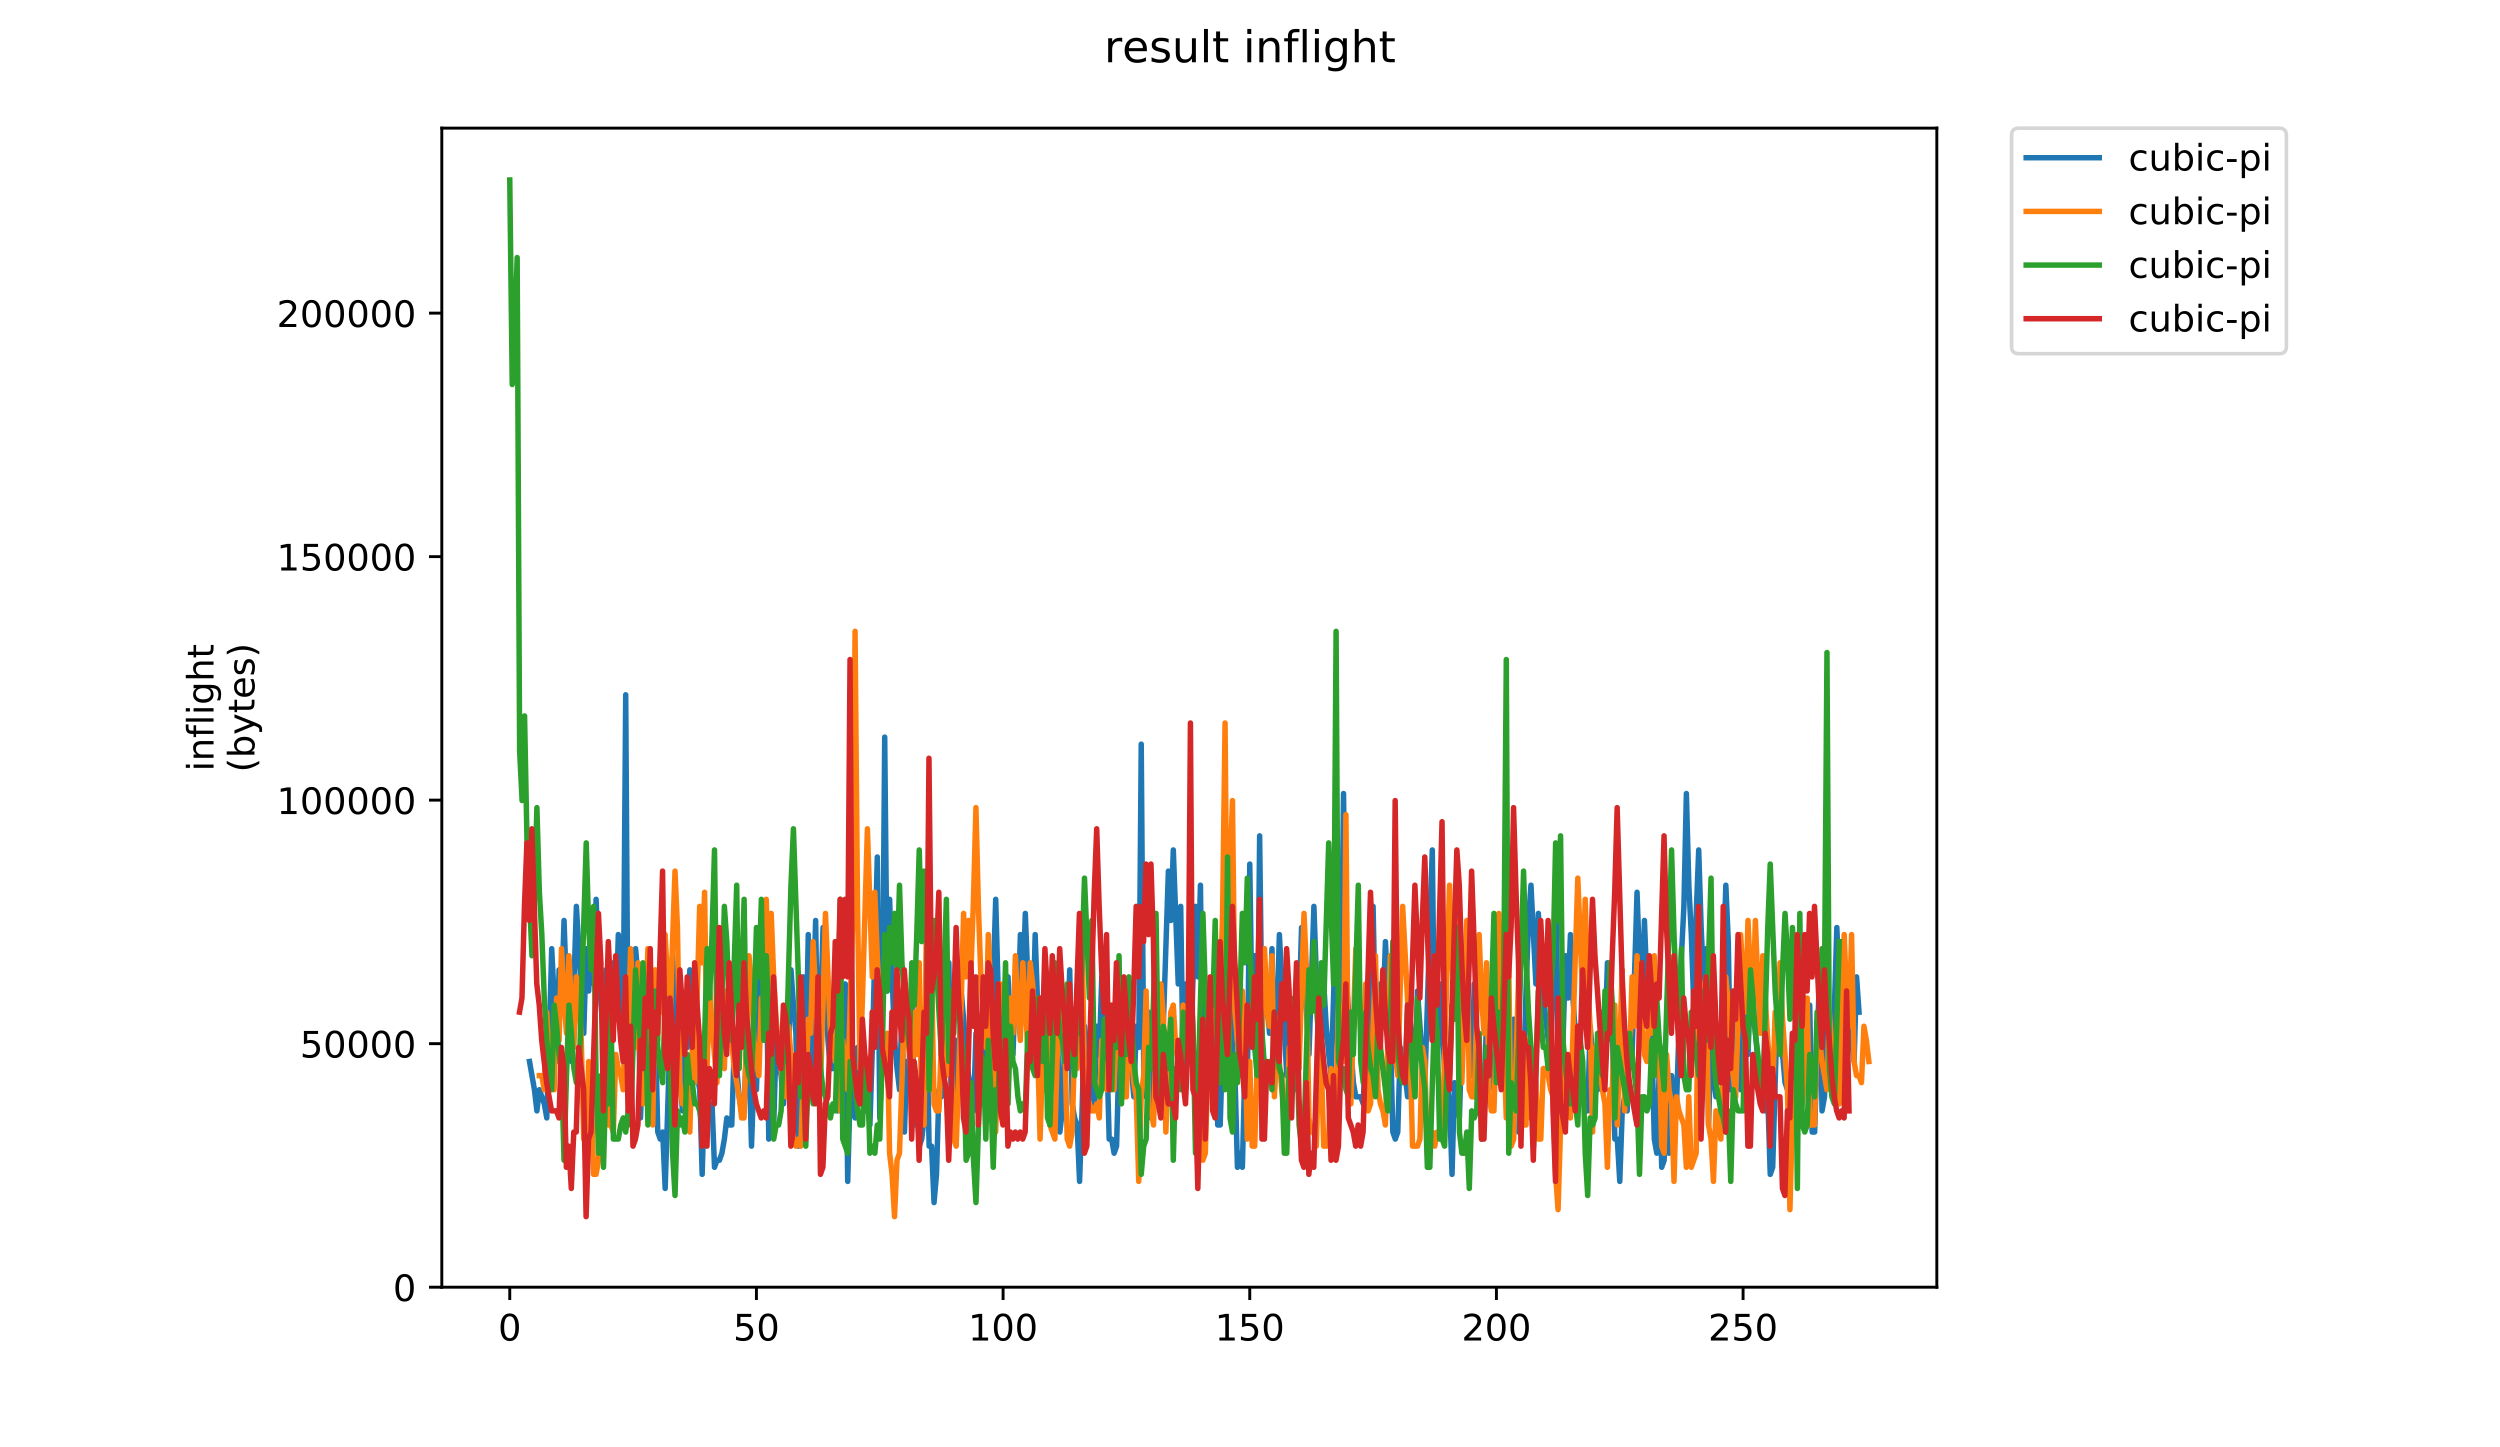 <?xml version="1.0" encoding="utf-8" standalone="no"?>
<!DOCTYPE svg PUBLIC "-//W3C//DTD SVG 1.1//EN"
  "http://www.w3.org/Graphics/SVG/1.1/DTD/svg11.dtd">
<!-- Created with matplotlib (https://matplotlib.org/) -->
<svg height="396pt" version="1.1" viewBox="0 0 684 396" width="684pt" xmlns="http://www.w3.org/2000/svg" xmlns:xlink="http://www.w3.org/1999/xlink">
 <defs>
  <style type="text/css">
*{stroke-linecap:butt;stroke-linejoin:round;}
  </style>
 </defs>
 <g id="figure_1">
  <g id="patch_1">
   <path d="M 0 396 
L 684 396 
L 684 0 
L 0 0 
z
" style="fill:#ffffff;"/>
  </g>
  <g id="axes_1">
   <g id="patch_2">
    <path d="M 120.879 352.174 
L 529.913 352.174 
L 529.913 35.062 
L 120.879 35.062 
z
" style="fill:#ffffff;"/>
   </g>
   <g id="matplotlib.axis_1">
    <g id="xtick_1">
     <g id="line2d_1">
      <defs>
       <path d="M 0 0 
L 0 3.5 
" id="m939a30e1f0" style="stroke:#000000;stroke-width:0.8;"/>
      </defs>
      <g>
       <use style="stroke:#000000;stroke-width:0.8;" x="139.47" xlink:href="#m939a30e1f0" y="352.174"/>
      </g>
     </g>
     <g id="text_1">
      <!-- 0 -->
      <defs>
       <path d="M 31.781 66.406 
Q 24.172 66.406 20.328 58.906 
Q 16.5 51.422 16.5 36.375 
Q 16.5 21.391 20.328 13.891 
Q 24.172 6.391 31.781 6.391 
Q 39.453 6.391 43.281 13.891 
Q 47.125 21.391 47.125 36.375 
Q 47.125 51.422 43.281 58.906 
Q 39.453 66.406 31.781 66.406 
z
M 31.781 74.219 
Q 44.047 74.219 50.516 64.516 
Q 56.984 54.828 56.984 36.375 
Q 56.984 17.969 50.516 8.266 
Q 44.047 -1.422 31.781 -1.422 
Q 19.531 -1.422 13.062 8.266 
Q 6.594 17.969 6.594 36.375 
Q 6.594 54.828 13.062 64.516 
Q 19.531 74.219 31.781 74.219 
z
" id="DejaVuSans-48"/>
      </defs>
      <g transform="translate(136.288 366.773)scale(0.1 -0.1)">
       <use xlink:href="#DejaVuSans-48"/>
      </g>
     </g>
    </g>
    <g id="xtick_2">
     <g id="line2d_2">
      <g>
       <use style="stroke:#000000;stroke-width:0.8;" x="206.957" xlink:href="#m939a30e1f0" y="352.174"/>
      </g>
     </g>
     <g id="text_2">
      <!-- 50 -->
      <defs>
       <path d="M 10.797 72.906 
L 49.516 72.906 
L 49.516 64.594 
L 19.828 64.594 
L 19.828 46.734 
Q 21.969 47.469 24.109 47.828 
Q 26.266 48.188 28.422 48.188 
Q 40.625 48.188 47.75 41.5 
Q 54.891 34.812 54.891 23.391 
Q 54.891 11.625 47.562 5.094 
Q 40.234 -1.422 26.906 -1.422 
Q 22.312 -1.422 17.547 -0.641 
Q 12.797 0.141 7.719 1.703 
L 7.719 11.625 
Q 12.109 9.234 16.797 8.062 
Q 21.484 6.891 26.703 6.891 
Q 35.156 6.891 40.078 11.328 
Q 45.016 15.766 45.016 23.391 
Q 45.016 31 40.078 35.438 
Q 35.156 39.891 26.703 39.891 
Q 22.75 39.891 18.812 39.016 
Q 14.891 38.141 10.797 36.281 
z
" id="DejaVuSans-53"/>
      </defs>
      <g transform="translate(200.595 366.773)scale(0.1 -0.1)">
       <use xlink:href="#DejaVuSans-53"/>
       <use x="63.623" xlink:href="#DejaVuSans-48"/>
      </g>
     </g>
    </g>
    <g id="xtick_3">
     <g id="line2d_3">
      <g>
       <use style="stroke:#000000;stroke-width:0.8;" x="274.445" xlink:href="#m939a30e1f0" y="352.174"/>
      </g>
     </g>
     <g id="text_3">
      <!-- 100 -->
      <defs>
       <path d="M 12.406 8.297 
L 28.516 8.297 
L 28.516 63.922 
L 10.984 60.406 
L 10.984 69.391 
L 28.422 72.906 
L 38.281 72.906 
L 38.281 8.297 
L 54.391 8.297 
L 54.391 0 
L 12.406 0 
z
" id="DejaVuSans-49"/>
      </defs>
      <g transform="translate(264.901 366.773)scale(0.1 -0.1)">
       <use xlink:href="#DejaVuSans-49"/>
       <use x="63.623" xlink:href="#DejaVuSans-48"/>
       <use x="127.246" xlink:href="#DejaVuSans-48"/>
      </g>
     </g>
    </g>
    <g id="xtick_4">
     <g id="line2d_4">
      <g>
       <use style="stroke:#000000;stroke-width:0.8;" x="341.933" xlink:href="#m939a30e1f0" y="352.174"/>
      </g>
     </g>
     <g id="text_4">
      <!-- 150 -->
      <g transform="translate(332.389 366.773)scale(0.1 -0.1)">
       <use xlink:href="#DejaVuSans-49"/>
       <use x="63.623" xlink:href="#DejaVuSans-53"/>
       <use x="127.246" xlink:href="#DejaVuSans-48"/>
      </g>
     </g>
    </g>
    <g id="xtick_5">
     <g id="line2d_5">
      <g>
       <use style="stroke:#000000;stroke-width:0.8;" x="409.421" xlink:href="#m939a30e1f0" y="352.174"/>
      </g>
     </g>
     <g id="text_5">
      <!-- 200 -->
      <defs>
       <path d="M 19.188 8.297 
L 53.609 8.297 
L 53.609 0 
L 7.328 0 
L 7.328 8.297 
Q 12.938 14.109 22.625 23.891 
Q 32.328 33.688 34.812 36.531 
Q 39.547 41.844 41.422 45.531 
Q 43.312 49.219 43.312 52.781 
Q 43.312 58.594 39.234 62.25 
Q 35.156 65.922 28.609 65.922 
Q 23.969 65.922 18.812 64.312 
Q 13.672 62.703 7.812 59.422 
L 7.812 69.391 
Q 13.766 71.781 18.938 73 
Q 24.125 74.219 28.422 74.219 
Q 39.75 74.219 46.484 68.547 
Q 53.219 62.891 53.219 53.422 
Q 53.219 48.922 51.531 44.891 
Q 49.859 40.875 45.406 35.406 
Q 44.188 33.984 37.641 27.219 
Q 31.109 20.453 19.188 8.297 
z
" id="DejaVuSans-50"/>
      </defs>
      <g transform="translate(399.877 366.773)scale(0.1 -0.1)">
       <use xlink:href="#DejaVuSans-50"/>
       <use x="63.623" xlink:href="#DejaVuSans-48"/>
       <use x="127.246" xlink:href="#DejaVuSans-48"/>
      </g>
     </g>
    </g>
    <g id="xtick_6">
     <g id="line2d_6">
      <g>
       <use style="stroke:#000000;stroke-width:0.8;" x="476.908" xlink:href="#m939a30e1f0" y="352.174"/>
      </g>
     </g>
     <g id="text_6">
      <!-- 250 -->
      <g transform="translate(467.365 366.773)scale(0.1 -0.1)">
       <use xlink:href="#DejaVuSans-50"/>
       <use x="63.623" xlink:href="#DejaVuSans-53"/>
       <use x="127.246" xlink:href="#DejaVuSans-48"/>
      </g>
     </g>
    </g>
   </g>
   <g id="matplotlib.axis_2">
    <g id="ytick_1">
     <g id="line2d_7">
      <defs>
       <path d="M 0 0 
L -3.5 0 
" id="m353ff33097" style="stroke:#000000;stroke-width:0.8;"/>
      </defs>
      <g>
       <use style="stroke:#000000;stroke-width:0.8;" x="120.879" xlink:href="#m353ff33097" y="352.174"/>
      </g>
     </g>
     <g id="text_7">
      <!-- 0 -->
      <g transform="translate(107.516 355.973)scale(0.1 -0.1)">
       <use xlink:href="#DejaVuSans-48"/>
      </g>
     </g>
    </g>
    <g id="ytick_2">
     <g id="line2d_8">
      <g>
       <use style="stroke:#000000;stroke-width:0.8;" x="120.879" xlink:href="#m353ff33097" y="285.548"/>
      </g>
     </g>
     <g id="text_8">
      <!-- 50000 -->
      <g transform="translate(82.066 289.347)scale(0.1 -0.1)">
       <use xlink:href="#DejaVuSans-53"/>
       <use x="63.623" xlink:href="#DejaVuSans-48"/>
       <use x="127.246" xlink:href="#DejaVuSans-48"/>
       <use x="190.869" xlink:href="#DejaVuSans-48"/>
       <use x="254.492" xlink:href="#DejaVuSans-48"/>
      </g>
     </g>
    </g>
    <g id="ytick_3">
     <g id="line2d_9">
      <g>
       <use style="stroke:#000000;stroke-width:0.8;" x="120.879" xlink:href="#m353ff33097" y="218.922"/>
      </g>
     </g>
     <g id="text_9">
      <!-- 100000 -->
      <g transform="translate(75.704 222.721)scale(0.1 -0.1)">
       <use xlink:href="#DejaVuSans-49"/>
       <use x="63.623" xlink:href="#DejaVuSans-48"/>
       <use x="127.246" xlink:href="#DejaVuSans-48"/>
       <use x="190.869" xlink:href="#DejaVuSans-48"/>
       <use x="254.492" xlink:href="#DejaVuSans-48"/>
       <use x="318.115" xlink:href="#DejaVuSans-48"/>
      </g>
     </g>
    </g>
    <g id="ytick_4">
     <g id="line2d_10">
      <g>
       <use style="stroke:#000000;stroke-width:0.8;" x="120.879" xlink:href="#m353ff33097" y="152.296"/>
      </g>
     </g>
     <g id="text_10">
      <!-- 150000 -->
      <g transform="translate(75.704 156.095)scale(0.1 -0.1)">
       <use xlink:href="#DejaVuSans-49"/>
       <use x="63.623" xlink:href="#DejaVuSans-53"/>
       <use x="127.246" xlink:href="#DejaVuSans-48"/>
       <use x="190.869" xlink:href="#DejaVuSans-48"/>
       <use x="254.492" xlink:href="#DejaVuSans-48"/>
       <use x="318.115" xlink:href="#DejaVuSans-48"/>
      </g>
     </g>
    </g>
    <g id="ytick_5">
     <g id="line2d_11">
      <g>
       <use style="stroke:#000000;stroke-width:0.8;" x="120.879" xlink:href="#m353ff33097" y="85.67"/>
      </g>
     </g>
     <g id="text_11">
      <!-- 200000 -->
      <g transform="translate(75.704 89.469)scale(0.1 -0.1)">
       <use xlink:href="#DejaVuSans-50"/>
       <use x="63.623" xlink:href="#DejaVuSans-48"/>
       <use x="127.246" xlink:href="#DejaVuSans-48"/>
       <use x="190.869" xlink:href="#DejaVuSans-48"/>
       <use x="254.492" xlink:href="#DejaVuSans-48"/>
       <use x="318.115" xlink:href="#DejaVuSans-48"/>
      </g>
     </g>
    </g>
    <g id="text_12">
     <!-- inflight -->
     <defs>
      <path d="M 9.422 54.688 
L 18.406 54.688 
L 18.406 0 
L 9.422 0 
z
M 9.422 75.984 
L 18.406 75.984 
L 18.406 64.594 
L 9.422 64.594 
z
" id="DejaVuSans-105"/>
      <path d="M 54.891 33.016 
L 54.891 0 
L 45.906 0 
L 45.906 32.719 
Q 45.906 40.484 42.875 44.328 
Q 39.844 48.188 33.797 48.188 
Q 26.516 48.188 22.312 43.547 
Q 18.109 38.922 18.109 30.906 
L 18.109 0 
L 9.078 0 
L 9.078 54.688 
L 18.109 54.688 
L 18.109 46.188 
Q 21.344 51.125 25.703 53.562 
Q 30.078 56 35.797 56 
Q 45.219 56 50.047 50.172 
Q 54.891 44.344 54.891 33.016 
z
" id="DejaVuSans-110"/>
      <path d="M 37.109 75.984 
L 37.109 68.5 
L 28.516 68.5 
Q 23.688 68.5 21.797 66.547 
Q 19.922 64.594 19.922 59.516 
L 19.922 54.688 
L 34.719 54.688 
L 34.719 47.703 
L 19.922 47.703 
L 19.922 0 
L 10.891 0 
L 10.891 47.703 
L 2.297 47.703 
L 2.297 54.688 
L 10.891 54.688 
L 10.891 58.5 
Q 10.891 67.625 15.141 71.797 
Q 19.391 75.984 28.609 75.984 
z
" id="DejaVuSans-102"/>
      <path d="M 9.422 75.984 
L 18.406 75.984 
L 18.406 0 
L 9.422 0 
z
" id="DejaVuSans-108"/>
      <path d="M 45.406 27.984 
Q 45.406 37.75 41.375 43.109 
Q 37.359 48.484 30.078 48.484 
Q 22.859 48.484 18.828 43.109 
Q 14.797 37.75 14.797 27.984 
Q 14.797 18.266 18.828 12.891 
Q 22.859 7.516 30.078 7.516 
Q 37.359 7.516 41.375 12.891 
Q 45.406 18.266 45.406 27.984 
z
M 54.391 6.781 
Q 54.391 -7.172 48.188 -13.984 
Q 42 -20.797 29.203 -20.797 
Q 24.469 -20.797 20.266 -20.094 
Q 16.062 -19.391 12.109 -17.922 
L 12.109 -9.188 
Q 16.062 -11.328 19.922 -12.344 
Q 23.781 -13.375 27.781 -13.375 
Q 36.625 -13.375 41.016 -8.766 
Q 45.406 -4.156 45.406 5.172 
L 45.406 9.625 
Q 42.625 4.781 38.281 2.391 
Q 33.938 0 27.875 0 
Q 17.828 0 11.672 7.656 
Q 5.516 15.328 5.516 27.984 
Q 5.516 40.672 11.672 48.328 
Q 17.828 56 27.875 56 
Q 33.938 56 38.281 53.609 
Q 42.625 51.219 45.406 46.391 
L 45.406 54.688 
L 54.391 54.688 
z
" id="DejaVuSans-103"/>
      <path d="M 54.891 33.016 
L 54.891 0 
L 45.906 0 
L 45.906 32.719 
Q 45.906 40.484 42.875 44.328 
Q 39.844 48.188 33.797 48.188 
Q 26.516 48.188 22.312 43.547 
Q 18.109 38.922 18.109 30.906 
L 18.109 0 
L 9.078 0 
L 9.078 75.984 
L 18.109 75.984 
L 18.109 46.188 
Q 21.344 51.125 25.703 53.562 
Q 30.078 56 35.797 56 
Q 45.219 56 50.047 50.172 
Q 54.891 44.344 54.891 33.016 
z
" id="DejaVuSans-104"/>
      <path d="M 18.312 70.219 
L 18.312 54.688 
L 36.812 54.688 
L 36.812 47.703 
L 18.312 47.703 
L 18.312 18.016 
Q 18.312 11.328 20.141 9.422 
Q 21.969 7.516 27.594 7.516 
L 36.812 7.516 
L 36.812 0 
L 27.594 0 
Q 17.188 0 13.234 3.875 
Q 9.281 7.766 9.281 18.016 
L 9.281 47.703 
L 2.688 47.703 
L 2.688 54.688 
L 9.281 54.688 
L 9.281 70.219 
z
" id="DejaVuSans-116"/>
     </defs>
     <g transform="translate(58.426 211.018)rotate(-90)scale(0.1 -0.1)">
      <use xlink:href="#DejaVuSans-105"/>
      <use x="27.783" xlink:href="#DejaVuSans-110"/>
      <use x="91.162" xlink:href="#DejaVuSans-102"/>
      <use x="126.367" xlink:href="#DejaVuSans-108"/>
      <use x="154.15" xlink:href="#DejaVuSans-105"/>
      <use x="181.934" xlink:href="#DejaVuSans-103"/>
      <use x="245.41" xlink:href="#DejaVuSans-104"/>
      <use x="308.789" xlink:href="#DejaVuSans-116"/>
     </g>
     <!-- (bytes) -->
     <defs>
      <path d="M 31 75.875 
Q 24.469 64.656 21.281 53.656 
Q 18.109 42.672 18.109 31.391 
Q 18.109 20.125 21.312 9.062 
Q 24.516 -2 31 -13.188 
L 23.188 -13.188 
Q 15.875 -1.703 12.234 9.375 
Q 8.594 20.453 8.594 31.391 
Q 8.594 42.281 12.203 53.312 
Q 15.828 64.359 23.188 75.875 
z
" id="DejaVuSans-40"/>
      <path d="M 48.688 27.297 
Q 48.688 37.203 44.609 42.844 
Q 40.531 48.484 33.406 48.484 
Q 26.266 48.484 22.188 42.844 
Q 18.109 37.203 18.109 27.297 
Q 18.109 17.391 22.188 11.75 
Q 26.266 6.109 33.406 6.109 
Q 40.531 6.109 44.609 11.75 
Q 48.688 17.391 48.688 27.297 
z
M 18.109 46.391 
Q 20.953 51.266 25.266 53.625 
Q 29.594 56 35.594 56 
Q 45.562 56 51.781 48.094 
Q 58.016 40.188 58.016 27.297 
Q 58.016 14.406 51.781 6.484 
Q 45.562 -1.422 35.594 -1.422 
Q 29.594 -1.422 25.266 0.953 
Q 20.953 3.328 18.109 8.203 
L 18.109 0 
L 9.078 0 
L 9.078 75.984 
L 18.109 75.984 
z
" id="DejaVuSans-98"/>
      <path d="M 32.172 -5.078 
Q 28.375 -14.844 24.75 -17.812 
Q 21.141 -20.797 15.094 -20.797 
L 7.906 -20.797 
L 7.906 -13.281 
L 13.188 -13.281 
Q 16.891 -13.281 18.938 -11.516 
Q 21 -9.766 23.484 -3.219 
L 25.094 0.875 
L 2.984 54.688 
L 12.5 54.688 
L 29.594 11.922 
L 46.688 54.688 
L 56.203 54.688 
z
" id="DejaVuSans-121"/>
      <path d="M 56.203 29.594 
L 56.203 25.203 
L 14.891 25.203 
Q 15.484 15.922 20.484 11.062 
Q 25.484 6.203 34.422 6.203 
Q 39.594 6.203 44.453 7.469 
Q 49.312 8.734 54.109 11.281 
L 54.109 2.781 
Q 49.266 0.734 44.188 -0.344 
Q 39.109 -1.422 33.891 -1.422 
Q 20.797 -1.422 13.156 6.188 
Q 5.516 13.812 5.516 26.812 
Q 5.516 40.234 12.766 48.109 
Q 20.016 56 32.328 56 
Q 43.359 56 49.781 48.891 
Q 56.203 41.797 56.203 29.594 
z
M 47.219 32.234 
Q 47.125 39.594 43.094 43.984 
Q 39.062 48.391 32.422 48.391 
Q 24.906 48.391 20.391 44.141 
Q 15.875 39.891 15.188 32.172 
z
" id="DejaVuSans-101"/>
      <path d="M 44.281 53.078 
L 44.281 44.578 
Q 40.484 46.531 36.375 47.5 
Q 32.281 48.484 27.875 48.484 
Q 21.188 48.484 17.844 46.438 
Q 14.5 44.391 14.5 40.281 
Q 14.5 37.156 16.891 35.375 
Q 19.281 33.594 26.516 31.984 
L 29.594 31.297 
Q 39.156 29.25 43.188 25.516 
Q 47.219 21.781 47.219 15.094 
Q 47.219 7.469 41.188 3.016 
Q 35.156 -1.422 24.609 -1.422 
Q 20.219 -1.422 15.453 -0.562 
Q 10.688 0.297 5.422 2 
L 5.422 11.281 
Q 10.406 8.688 15.234 7.391 
Q 20.062 6.109 24.812 6.109 
Q 31.156 6.109 34.562 8.281 
Q 37.984 10.453 37.984 14.406 
Q 37.984 18.062 35.516 20.016 
Q 33.062 21.969 24.703 23.781 
L 21.578 24.516 
Q 13.234 26.266 9.516 29.906 
Q 5.812 33.547 5.812 39.891 
Q 5.812 47.609 11.281 51.797 
Q 16.75 56 26.812 56 
Q 31.781 56 36.172 55.266 
Q 40.578 54.547 44.281 53.078 
z
" id="DejaVuSans-115"/>
      <path d="M 8.016 75.875 
L 15.828 75.875 
Q 23.141 64.359 26.781 53.312 
Q 30.422 42.281 30.422 31.391 
Q 30.422 20.453 26.781 9.375 
Q 23.141 -1.703 15.828 -13.188 
L 8.016 -13.188 
Q 14.5 -2 17.703 9.062 
Q 20.906 20.125 20.906 31.391 
Q 20.906 42.672 17.703 53.656 
Q 14.5 64.656 8.016 75.875 
z
" id="DejaVuSans-41"/>
     </defs>
     <g transform="translate(69.624 211.295)rotate(-90)scale(0.1 -0.1)">
      <use xlink:href="#DejaVuSans-40"/>
      <use x="39.014" xlink:href="#DejaVuSans-98"/>
      <use x="102.49" xlink:href="#DejaVuSans-121"/>
      <use x="161.67" xlink:href="#DejaVuSans-116"/>
      <use x="200.879" xlink:href="#DejaVuSans-101"/>
      <use x="262.402" xlink:href="#DejaVuSans-115"/>
      <use x="314.502" xlink:href="#DejaVuSans-41"/>
     </g>
    </g>
   </g>
   <g id="line2d_12">
    <path clip-path="url(#p21e802afff)" d="M 144.873 290.43 
L 146.223 298.148 
L 146.897 303.937 
L 147.572 298.148 
L 148.922 302.007 
L 149.597 305.866 
L 150.272 284.642 
L 150.947 259.559 
L 151.622 273.065 
L 152.296 290.43 
L 152.971 265.347 
L 153.646 273.065 
L 154.321 251.841 
L 154.996 271.136 
L 155.671 282.713 
L 156.346 290.43 
L 157.695 247.982 
L 159.72 282.713 
L 160.395 259.559 
L 161.07 271.136 
L 161.745 255.7 
L 162.42 269.206 
L 163.094 246.052 
L 163.769 263.418 
L 164.444 274.995 
L 165.119 282.713 
L 165.794 265.347 
L 166.469 276.924 
L 167.144 284.642 
L 167.819 263.418 
L 168.494 278.854 
L 169.168 255.7 
L 169.843 269.206 
L 170.518 278.854 
L 171.193 190.097 
L 171.868 294.289 
L 172.543 298.148 
L 173.218 274.995 
L 173.893 259.559 
L 174.567 267.277 
L 175.242 305.866 
L 175.917 286.572 
L 176.592 286.572 
L 177.267 294.289 
L 177.942 298.148 
L 178.617 303.937 
L 179.292 280.783 
L 179.966 309.725 
L 180.641 311.655 
L 181.316 309.725 
L 181.991 325.161 
L 184.016 261.488 
L 184.691 274.995 
L 186.715 303.937 
L 187.39 276.924 
L 188.065 286.572 
L 188.74 265.347 
L 189.415 276.924 
L 190.09 286.572 
L 190.764 294.289 
L 191.439 298.148 
L 192.114 321.302 
L 192.789 298.148 
L 193.464 300.078 
L 194.139 303.937 
L 194.814 302.007 
L 195.489 319.373 
L 196.163 317.443 
L 196.838 317.443 
L 197.513 315.514 
L 198.188 311.655 
L 198.863 305.866 
L 199.538 307.796 
L 200.213 307.796 
L 200.888 286.572 
L 201.562 292.36 
L 202.237 300.078 
L 202.912 303.937 
L 203.587 303.937 
L 204.262 284.642 
L 204.937 288.501 
L 205.612 313.584 
L 206.287 294.289 
L 206.962 298.148 
L 208.311 253.77 
L 208.986 271.136 
L 209.661 263.418 
L 210.336 311.655 
L 211.011 307.796 
L 211.686 307.796 
L 212.361 284.642 
L 213.035 290.43 
L 213.71 294.289 
L 214.385 302.007 
L 215.06 278.854 
L 215.735 286.572 
L 216.41 265.347 
L 217.085 274.995 
L 217.76 282.713 
L 218.434 313.584 
L 219.109 294.289 
L 219.784 267.277 
L 220.459 294.289 
L 221.134 255.7 
L 221.809 298.148 
L 223.159 251.841 
L 223.833 296.219 
L 224.508 276.924 
L 225.183 253.77 
L 225.858 271.136 
L 226.533 284.642 
L 227.208 292.36 
L 227.883 292.36 
L 228.558 267.277 
L 229.232 303.937 
L 229.907 282.713 
L 230.582 284.642 
L 231.257 269.206 
L 231.932 323.232 
L 232.607 298.148 
L 233.282 303.937 
L 233.957 305.866 
L 234.631 286.572 
L 235.306 292.36 
L 235.981 296.219 
L 236.656 303.937 
L 237.331 302.007 
L 238.006 307.796 
L 238.681 286.572 
L 240.031 234.475 
L 240.705 305.866 
L 241.38 284.642 
L 242.055 201.674 
L 242.73 271.136 
L 243.405 246.052 
L 244.08 267.277 
L 244.755 284.642 
L 245.43 292.36 
L 246.104 298.148 
L 246.779 276.924 
L 247.454 309.725 
L 248.129 290.43 
L 248.804 290.43 
L 249.479 271.136 
L 250.154 307.796 
L 250.829 298.148 
L 251.503 313.584 
L 252.178 311.655 
L 252.853 305.866 
L 253.528 276.924 
L 254.203 313.584 
L 254.878 313.584 
L 255.553 329.02 
L 256.228 321.302 
L 256.902 298.148 
L 257.577 300.078 
L 258.252 276.924 
L 258.927 284.642 
L 259.602 263.418 
L 260.277 302.007 
L 260.952 305.866 
L 261.627 284.642 
L 262.301 292.36 
L 262.976 271.136 
L 263.651 278.854 
L 264.326 288.501 
L 265.001 294.289 
L 265.676 298.148 
L 266.351 303.937 
L 267.026 282.713 
L 268.375 294.289 
L 269.05 302.007 
L 269.725 280.783 
L 270.4 273.065 
L 271.075 288.501 
L 272.425 246.052 
L 273.1 271.136 
L 273.774 274.995 
L 274.449 286.572 
L 275.124 294.289 
L 275.799 267.277 
L 276.474 282.713 
L 277.149 288.501 
L 277.824 269.206 
L 278.499 278.854 
L 279.173 255.7 
L 279.848 271.136 
L 280.523 249.911 
L 281.198 267.277 
L 282.548 282.713 
L 283.223 255.7 
L 283.898 274.995 
L 284.572 284.642 
L 285.247 288.501 
L 285.922 298.148 
L 286.597 274.995 
L 287.272 282.713 
L 287.947 292.36 
L 288.622 271.136 
L 289.297 280.783 
L 289.971 309.725 
L 290.646 303.937 
L 291.321 284.642 
L 291.996 286.572 
L 292.671 265.347 
L 293.346 302.007 
L 294.021 305.866 
L 294.696 307.796 
L 295.37 323.232 
L 296.045 303.937 
L 296.72 280.783 
L 297.395 286.572 
L 298.07 290.43 
L 298.745 298.148 
L 299.42 302.007 
L 300.095 280.783 
L 300.769 288.501 
L 301.444 267.277 
L 302.119 280.783 
L 302.794 286.572 
L 303.469 311.655 
L 304.144 311.655 
L 304.819 315.514 
L 305.494 313.584 
L 306.169 288.501 
L 306.843 294.289 
L 307.518 274.995 
L 308.193 284.642 
L 308.868 290.43 
L 309.543 292.36 
L 310.218 300.078 
L 310.893 280.783 
L 311.568 286.572 
L 312.242 203.603 
L 312.917 292.36 
L 313.592 300.078 
L 314.267 276.924 
L 314.942 305.866 
L 315.617 284.642 
L 316.292 284.642 
L 316.967 296.219 
L 317.641 300.078 
L 319.666 238.334 
L 320.341 251.841 
L 321.016 232.546 
L 322.366 269.206 
L 323.04 247.982 
L 323.715 294.289 
L 324.39 269.206 
L 325.065 282.713 
L 325.74 290.43 
L 326.415 267.277 
L 327.09 247.982 
L 327.765 267.277 
L 328.439 242.193 
L 329.114 292.36 
L 329.789 271.136 
L 330.464 280.783 
L 331.139 292.36 
L 331.814 269.206 
L 332.489 278.854 
L 333.164 307.796 
L 333.838 307.796 
L 334.513 286.572 
L 335.188 294.289 
L 336.538 257.629 
L 337.213 288.501 
L 337.888 294.289 
L 338.563 319.373 
L 339.238 315.514 
L 339.912 319.373 
L 340.587 292.36 
L 341.262 298.148 
L 341.937 236.405 
L 342.612 282.713 
L 343.287 261.488 
L 343.962 296.219 
L 344.637 228.687 
L 345.311 282.713 
L 345.986 263.418 
L 347.336 282.713 
L 348.011 259.559 
L 348.686 298.148 
L 349.361 278.854 
L 350.036 255.7 
L 352.06 294.289 
L 352.735 273.065 
L 353.41 284.642 
L 354.085 294.289 
L 354.76 298.148 
L 356.109 253.77 
L 356.784 271.136 
L 357.459 276.924 
L 358.134 288.501 
L 359.484 247.982 
L 360.159 267.277 
L 360.834 278.854 
L 361.508 286.572 
L 362.183 269.206 
L 362.858 280.783 
L 363.533 288.501 
L 364.208 294.289 
L 365.558 249.911 
L 366.233 265.347 
L 366.907 276.924 
L 367.582 217.11 
L 368.257 265.347 
L 368.932 276.924 
L 370.282 296.219 
L 370.957 300.078 
L 372.307 300.078 
L 372.981 302.007 
L 373.656 284.642 
L 374.331 292.36 
L 375.006 294.289 
L 375.681 247.982 
L 376.356 282.713 
L 377.031 292.36 
L 377.706 269.206 
L 378.38 276.924 
L 379.055 257.629 
L 379.73 273.065 
L 380.405 282.713 
L 381.08 309.725 
L 381.755 311.655 
L 382.43 309.725 
L 383.105 286.572 
L 383.779 294.289 
L 384.454 294.289 
L 385.129 300.078 
L 385.804 278.854 
L 387.154 294.289 
L 387.829 271.136 
L 389.178 290.43 
L 389.853 296.219 
L 391.878 232.546 
L 392.553 288.501 
L 393.228 290.43 
L 393.903 269.206 
L 395.252 292.36 
L 395.927 296.219 
L 396.602 302.007 
L 397.277 321.302 
L 397.952 296.219 
L 398.627 302.007 
L 399.302 305.866 
L 399.976 282.713 
L 400.651 263.418 
L 401.326 271.136 
L 402.676 294.289 
L 403.351 269.206 
L 404.026 282.713 
L 404.701 290.43 
L 405.376 300.078 
L 406.05 300.078 
L 406.725 278.854 
L 408.075 294.289 
L 408.75 298.148 
L 409.425 276.924 
L 410.775 288.501 
L 411.449 296.219 
L 412.124 290.43 
L 412.799 298.148 
L 413.474 302.007 
L 414.149 278.854 
L 414.824 307.796 
L 415.499 309.725 
L 416.174 286.572 
L 416.848 294.289 
L 417.523 271.136 
L 418.198 251.841 
L 418.873 242.193 
L 420.223 269.206 
L 420.898 249.911 
L 421.573 265.347 
L 422.247 273.065 
L 423.597 284.642 
L 424.272 288.501 
L 424.947 269.206 
L 425.622 246.052 
L 426.972 307.796 
L 428.321 261.488 
L 428.996 273.065 
L 429.671 255.7 
L 430.346 273.065 
L 431.696 292.36 
L 433.045 296.219 
L 433.72 303.937 
L 434.395 303.937 
L 435.07 280.783 
L 435.745 288.501 
L 436.42 294.289 
L 437.095 298.148 
L 437.77 294.289 
L 438.445 276.924 
L 439.119 284.642 
L 439.794 263.418 
L 440.469 274.995 
L 441.144 280.783 
L 441.819 311.655 
L 442.494 311.655 
L 443.169 323.232 
L 443.844 303.937 
L 444.518 300.078 
L 445.193 303.937 
L 445.868 282.713 
L 446.543 288.501 
L 447.893 244.123 
L 448.568 263.418 
L 449.243 274.995 
L 449.917 251.841 
L 450.592 269.206 
L 451.267 273.065 
L 451.942 284.642 
L 452.617 311.655 
L 453.292 315.514 
L 453.967 292.36 
L 454.642 319.373 
L 455.316 317.443 
L 455.991 296.219 
L 456.666 315.514 
L 457.341 294.289 
L 458.016 300.078 
L 458.691 302.007 
L 460.041 261.488 
L 460.715 247.982 
L 461.39 217.11 
L 462.065 242.193 
L 462.74 255.7 
L 463.415 274.995 
L 464.09 249.911 
L 464.765 232.546 
L 465.44 253.77 
L 466.114 269.206 
L 466.789 259.559 
L 467.464 307.796 
L 468.139 284.642 
L 468.814 294.289 
L 469.489 300.078 
L 470.164 280.783 
L 470.839 286.572 
L 472.188 242.193 
L 472.863 257.629 
L 473.538 298.148 
L 474.213 276.924 
L 474.888 290.43 
L 475.563 296.219 
L 476.238 298.148 
L 476.913 276.924 
L 477.587 280.783 
L 478.262 288.501 
L 478.937 267.277 
L 479.612 276.924 
L 480.287 282.713 
L 480.962 290.43 
L 481.637 294.289 
L 482.312 300.078 
L 482.986 303.937 
L 483.661 300.078 
L 484.336 321.302 
L 485.011 319.373 
L 486.361 273.065 
L 487.036 278.854 
L 487.711 288.501 
L 488.385 296.219 
L 489.06 298.148 
L 489.735 302.007 
L 491.085 282.713 
L 491.76 294.289 
L 492.435 298.148 
L 493.11 280.783 
L 493.784 288.501 
L 494.459 294.289 
L 495.134 274.995 
L 495.809 309.725 
L 496.484 309.725 
L 497.834 265.347 
L 498.509 303.937 
L 499.183 300.078 
L 499.858 278.854 
L 501.208 298.148 
L 502.558 253.77 
L 503.233 271.136 
L 503.908 282.713 
L 504.583 284.642 
L 505.257 294.289 
L 505.932 274.995 
L 507.282 290.43 
L 507.957 267.277 
L 508.632 276.924 
L 508.632 276.924 
" style="fill:none;stroke:#1f77b4;stroke-linecap:square;stroke-width:1.5;"/>
   </g>
   <g id="line2d_13">
    <path clip-path="url(#p21e802afff)" d="M 147.561 294.289 
L 148.236 294.289 
L 148.911 298.148 
L 149.586 276.924 
L 150.261 288.501 
L 150.936 296.219 
L 151.611 298.148 
L 152.286 273.065 
L 152.961 284.642 
L 153.635 259.559 
L 154.31 273.065 
L 154.985 282.713 
L 155.66 261.488 
L 157.01 286.572 
L 157.685 267.277 
L 158.36 271.136 
L 159.034 284.642 
L 159.709 311.655 
L 160.384 311.655 
L 161.059 290.43 
L 161.734 298.148 
L 162.409 321.302 
L 163.084 321.302 
L 163.759 317.443 
L 164.433 296.219 
L 165.108 298.148 
L 165.783 274.995 
L 166.458 307.796 
L 167.133 307.796 
L 167.808 309.725 
L 168.483 288.501 
L 169.158 292.36 
L 169.832 294.289 
L 170.507 298.148 
L 171.182 274.995 
L 171.857 282.713 
L 172.532 259.559 
L 173.207 274.995 
L 173.882 286.572 
L 174.557 263.418 
L 175.231 300.078 
L 175.906 302.007 
L 176.581 282.713 
L 177.256 259.559 
L 177.931 273.065 
L 178.606 307.796 
L 179.281 265.347 
L 179.956 284.642 
L 180.63 263.418 
L 181.305 276.924 
L 181.98 255.7 
L 183.33 280.783 
L 184.005 257.629 
L 184.68 238.334 
L 185.355 253.77 
L 186.03 296.219 
L 186.704 302.007 
L 187.379 302.007 
L 188.054 307.796 
L 188.729 309.725 
L 189.404 286.572 
L 190.079 296.219 
L 191.429 247.982 
L 192.103 263.418 
L 192.778 244.123 
L 193.453 292.36 
L 194.128 269.206 
L 194.803 280.783 
L 196.153 296.219 
L 196.828 274.995 
L 197.502 284.642 
L 198.177 292.36 
L 198.852 271.136 
L 199.527 276.924 
L 200.877 292.36 
L 202.227 300.078 
L 202.901 305.866 
L 203.576 305.866 
L 204.926 261.488 
L 205.601 269.206 
L 206.276 284.642 
L 206.951 290.43 
L 207.626 294.289 
L 208.3 273.065 
L 208.975 282.713 
L 209.65 246.052 
L 210.325 273.065 
L 211 249.911 
L 211.675 267.277 
L 212.35 278.854 
L 213.025 286.572 
L 214.374 298.148 
L 215.049 300.078 
L 215.724 280.783 
L 216.399 288.501 
L 217.074 311.655 
L 217.749 313.584 
L 218.424 311.655 
L 219.099 313.584 
L 219.773 294.289 
L 220.448 300.078 
L 221.123 278.854 
L 221.798 282.713 
L 222.473 257.629 
L 223.823 286.572 
L 224.498 296.219 
L 225.172 274.995 
L 225.847 249.911 
L 227.197 282.713 
L 227.872 284.642 
L 228.547 290.43 
L 229.222 271.136 
L 229.897 303.937 
L 230.571 284.642 
L 231.246 290.43 
L 231.921 298.148 
L 233.271 251.841 
L 233.946 172.732 
L 234.621 247.982 
L 235.296 292.36 
L 235.97 273.065 
L 237.32 226.757 
L 238.67 267.277 
L 239.345 244.123 
L 240.02 261.488 
L 240.695 274.995 
L 241.369 282.713 
L 242.044 292.36 
L 242.719 282.713 
L 243.394 315.514 
L 244.069 321.302 
L 244.744 332.879 
L 245.419 317.443 
L 246.094 315.514 
L 246.768 296.219 
L 247.443 273.065 
L 248.118 282.713 
L 248.793 288.501 
L 249.468 296.219 
L 250.143 276.924 
L 250.818 288.501 
L 251.493 263.418 
L 252.168 303.937 
L 252.842 307.796 
L 253.517 246.052 
L 254.192 282.713 
L 254.867 265.347 
L 255.542 302.007 
L 256.217 303.937 
L 256.892 303.937 
L 257.567 284.642 
L 258.241 292.36 
L 258.916 294.289 
L 259.591 271.136 
L 260.266 286.572 
L 260.941 311.655 
L 261.616 313.584 
L 262.966 274.995 
L 263.64 249.911 
L 264.315 267.277 
L 264.99 251.841 
L 265.665 265.347 
L 266.34 246.052 
L 267.015 220.969 
L 267.69 247.982 
L 268.365 267.277 
L 269.039 278.854 
L 269.714 286.572 
L 270.389 255.7 
L 271.064 271.136 
L 271.739 307.796 
L 272.414 309.725 
L 273.764 269.206 
L 274.438 278.854 
L 275.788 294.289 
L 276.463 273.065 
L 277.138 282.713 
L 277.813 261.488 
L 278.488 276.924 
L 279.163 284.642 
L 279.837 263.418 
L 281.187 286.572 
L 281.862 263.418 
L 282.537 269.206 
L 283.212 280.783 
L 283.887 286.572 
L 284.562 311.655 
L 285.237 290.43 
L 285.911 298.148 
L 286.586 276.924 
L 287.261 307.796 
L 288.611 311.655 
L 289.961 263.418 
L 290.636 273.065 
L 291.31 284.642 
L 291.985 311.655 
L 292.66 313.584 
L 293.335 309.725 
L 294.01 286.572 
L 294.685 292.36 
L 296.035 251.841 
L 296.709 298.148 
L 298.734 303.937 
L 299.409 303.937 
L 300.084 302.007 
L 300.759 305.866 
L 301.434 284.642 
L 302.108 292.36 
L 302.783 298.148 
L 303.458 278.854 
L 304.133 286.572 
L 304.808 298.148 
L 305.483 276.924 
L 307.507 300.078 
L 308.182 300.078 
L 308.857 276.924 
L 309.532 288.501 
L 310.207 296.219 
L 310.882 300.078 
L 311.557 323.232 
L 312.232 300.078 
L 312.906 294.289 
L 313.581 271.136 
L 314.256 303.937 
L 314.931 303.937 
L 315.606 307.796 
L 316.281 286.572 
L 316.956 290.43 
L 317.631 269.206 
L 318.306 278.854 
L 318.98 309.725 
L 319.655 290.43 
L 320.33 276.924 
L 321.005 274.995 
L 321.68 286.572 
L 323.03 294.289 
L 323.705 274.995 
L 324.379 280.783 
L 325.054 290.43 
L 325.729 259.559 
L 326.404 296.219 
L 327.079 296.219 
L 327.754 317.443 
L 328.429 296.219 
L 329.104 317.443 
L 329.778 315.514 
L 330.453 292.36 
L 331.128 294.289 
L 331.803 273.065 
L 332.478 282.713 
L 333.153 259.559 
L 333.828 273.065 
L 334.503 249.911 
L 335.177 197.815 
L 335.852 276.924 
L 336.527 238.334 
L 337.202 219.039 
L 337.877 276.924 
L 338.552 284.642 
L 339.227 294.289 
L 339.902 271.136 
L 340.576 280.783 
L 341.251 311.655 
L 341.926 290.43 
L 342.601 313.584 
L 343.276 313.584 
L 344.626 271.136 
L 345.301 282.713 
L 345.975 259.559 
L 346.65 274.995 
L 347.325 280.783 
L 348 261.488 
L 348.675 300.078 
L 349.35 278.854 
L 350.025 290.43 
L 350.7 298.148 
L 351.375 303.937 
L 352.049 307.796 
L 352.724 286.572 
L 353.399 296.219 
L 354.074 273.065 
L 355.424 292.36 
L 356.774 249.911 
L 357.448 265.347 
L 358.123 305.866 
L 358.798 309.725 
L 359.473 309.725 
L 360.148 313.584 
L 360.823 288.501 
L 361.498 290.43 
L 362.173 313.584 
L 362.847 313.584 
L 363.522 311.655 
L 364.197 292.36 
L 364.872 294.289 
L 365.547 300.078 
L 366.222 274.995 
L 366.897 284.642 
L 367.572 290.43 
L 368.246 222.898 
L 368.921 302.007 
L 369.596 302.007 
L 370.946 259.559 
L 371.621 267.277 
L 372.296 282.713 
L 372.971 292.36 
L 373.645 269.206 
L 374.32 303.937 
L 374.995 302.007 
L 376.345 261.488 
L 377.02 298.148 
L 377.695 302.007 
L 378.37 303.937 
L 379.044 307.796 
L 380.394 261.488 
L 381.069 276.924 
L 381.744 288.501 
L 382.419 294.289 
L 383.769 247.982 
L 385.793 286.572 
L 386.468 313.584 
L 387.818 313.584 
L 388.493 311.655 
L 389.168 286.572 
L 389.843 290.43 
L 390.517 315.514 
L 391.192 313.584 
L 391.867 309.725 
L 392.542 313.584 
L 393.217 309.725 
L 393.892 309.725 
L 394.567 311.655 
L 396.591 242.193 
L 397.266 263.418 
L 397.941 271.136 
L 398.616 251.841 
L 399.291 288.501 
L 399.966 296.219 
L 400.641 276.924 
L 401.315 251.841 
L 401.99 298.148 
L 402.665 300.078 
L 403.34 300.078 
L 404.69 255.7 
L 405.365 273.065 
L 406.04 282.713 
L 406.714 263.418 
L 407.389 300.078 
L 408.064 303.937 
L 408.739 303.937 
L 409.414 282.713 
L 410.089 249.911 
L 410.764 273.065 
L 411.439 284.642 
L 412.113 305.866 
L 412.788 263.418 
L 413.463 313.584 
L 414.138 311.655 
L 415.488 267.277 
L 416.163 305.866 
L 416.838 307.796 
L 417.513 307.796 
L 418.187 284.642 
L 418.862 305.866 
L 419.537 292.36 
L 420.212 296.219 
L 420.887 311.655 
L 421.562 311.655 
L 422.237 292.36 
L 422.912 292.36 
L 423.586 294.289 
L 424.261 298.148 
L 424.936 300.078 
L 425.611 321.302 
L 426.286 330.95 
L 427.636 286.572 
L 428.311 296.219 
L 428.985 300.078 
L 429.66 305.866 
L 431.01 261.488 
L 431.685 240.264 
L 433.035 273.065 
L 433.71 246.052 
L 434.384 269.206 
L 435.059 280.783 
L 435.734 309.725 
L 436.409 286.572 
L 437.084 292.36 
L 437.759 292.36 
L 438.434 298.148 
L 439.109 302.007 
L 439.783 319.373 
L 440.458 298.148 
L 441.133 298.148 
L 441.808 274.995 
L 442.483 307.796 
L 443.833 265.347 
L 444.508 303.937 
L 445.182 282.713 
L 445.857 290.43 
L 446.532 267.277 
L 447.207 280.783 
L 447.882 261.488 
L 449.232 280.783 
L 449.907 288.501 
L 450.582 290.43 
L 451.256 273.065 
L 451.931 282.713 
L 452.606 261.488 
L 453.281 276.924 
L 453.956 286.572 
L 454.631 313.584 
L 455.306 315.514 
L 455.981 288.501 
L 456.655 298.148 
L 457.33 302.007 
L 458.005 323.232 
L 458.68 300.078 
L 459.355 303.937 
L 460.705 307.796 
L 461.38 319.373 
L 462.054 300.078 
L 462.729 319.373 
L 464.079 315.514 
L 464.754 259.559 
L 465.429 296.219 
L 466.104 271.136 
L 466.779 267.277 
L 467.453 307.796 
L 468.128 311.655 
L 468.803 323.232 
L 469.478 303.937 
L 470.828 311.655 
L 472.178 267.277 
L 472.852 274.995 
L 473.527 286.572 
L 474.202 294.289 
L 474.877 300.078 
L 476.227 255.7 
L 476.902 267.277 
L 477.577 276.924 
L 478.251 251.841 
L 478.926 267.277 
L 479.601 274.995 
L 480.276 251.841 
L 480.951 269.206 
L 481.626 282.713 
L 482.301 261.488 
L 483.651 284.642 
L 485 300.078 
L 485.675 276.924 
L 486.35 284.642 
L 487.025 263.418 
L 487.7 278.854 
L 489.05 298.148 
L 489.724 330.95 
L 490.399 305.866 
L 491.074 296.219 
L 491.749 302.007 
L 492.424 278.854 
L 493.099 302.007 
L 493.774 294.289 
L 494.449 273.065 
L 495.123 307.796 
L 496.473 307.796 
L 497.148 284.642 
L 497.823 284.642 
L 498.498 290.43 
L 499.848 298.148 
L 500.522 276.924 
L 501.197 286.572 
L 501.872 292.36 
L 502.547 300.078 
L 503.222 302.007 
L 504.572 255.7 
L 505.247 273.065 
L 505.921 280.783 
L 506.596 255.7 
L 507.271 290.43 
L 507.946 294.289 
L 508.621 294.289 
L 509.296 296.219 
L 509.971 280.783 
L 510.646 284.642 
L 511.32 290.43 
L 511.32 290.43 
" style="fill:none;stroke:#ff7f0e;stroke-linecap:square;stroke-width:1.5;"/>
   </g>
   <g id="line2d_14">
    <path clip-path="url(#p21e802afff)" d="M 139.471 49.244 
L 140.146 105.199 
L 140.821 91.693 
L 141.496 70.469 
L 142.171 205.533 
L 142.845 219.039 
L 143.52 195.885 
L 144.195 230.616 
L 145.545 261.488 
L 146.22 244.123 
L 146.895 220.969 
L 147.57 244.123 
L 148.244 255.7 
L 148.919 273.065 
L 149.594 284.642 
L 150.269 292.36 
L 150.944 298.148 
L 151.619 274.995 
L 152.294 280.783 
L 152.969 288.501 
L 153.643 292.36 
L 154.318 317.443 
L 154.993 294.289 
L 155.668 274.995 
L 156.343 282.713 
L 157.018 292.36 
L 157.693 296.219 
L 158.368 296.219 
L 160.392 230.616 
L 161.067 253.77 
L 161.742 265.347 
L 162.417 247.982 
L 163.092 296.219 
L 163.767 315.514 
L 164.442 294.289 
L 165.116 319.373 
L 165.791 294.289 
L 166.466 302.007 
L 167.141 276.924 
L 167.816 311.655 
L 169.166 311.655 
L 169.841 307.796 
L 170.515 305.866 
L 171.19 309.725 
L 171.865 303.937 
L 172.54 307.796 
L 173.89 265.347 
L 174.565 274.995 
L 175.24 286.572 
L 175.914 263.418 
L 176.589 274.995 
L 177.264 307.796 
L 177.939 286.572 
L 178.614 294.289 
L 179.289 271.136 
L 179.964 286.572 
L 180.639 292.36 
L 181.313 296.219 
L 181.988 273.065 
L 182.663 284.642 
L 183.338 292.36 
L 184.013 315.514 
L 184.688 327.091 
L 185.363 303.937 
L 186.038 307.796 
L 186.712 305.866 
L 187.387 309.725 
L 188.062 288.501 
L 188.737 296.219 
L 189.412 296.219 
L 190.087 302.007 
L 190.762 302.007 
L 191.437 303.937 
L 192.112 307.796 
L 193.461 259.559 
L 194.136 273.065 
L 194.811 255.7 
L 195.486 232.546 
L 196.161 284.642 
L 196.836 294.289 
L 197.511 273.065 
L 198.185 247.982 
L 198.86 257.629 
L 199.535 276.924 
L 200.21 284.642 
L 201.56 242.193 
L 202.235 292.36 
L 203.584 246.052 
L 204.259 290.43 
L 204.934 294.289 
L 205.609 296.219 
L 206.284 276.924 
L 206.959 253.77 
L 207.634 267.277 
L 208.309 246.052 
L 208.983 284.642 
L 209.658 261.488 
L 210.333 278.854 
L 211.008 284.642 
L 211.683 311.655 
L 212.358 307.796 
L 213.033 307.796 
L 213.708 303.937 
L 214.382 284.642 
L 215.057 290.43 
L 216.407 242.193 
L 217.082 226.757 
L 218.432 267.277 
L 219.107 300.078 
L 219.781 294.289 
L 220.456 313.584 
L 221.131 294.289 
L 221.806 296.219 
L 222.481 302.007 
L 223.156 300.078 
L 223.831 278.854 
L 224.506 292.36 
L 225.181 298.148 
L 225.855 300.078 
L 226.53 303.937 
L 227.205 305.866 
L 227.88 302.007 
L 228.555 303.937 
L 229.23 280.783 
L 229.905 246.052 
L 230.58 311.655 
L 231.929 315.514 
L 232.604 290.43 
L 233.954 298.148 
L 234.629 303.937 
L 235.304 307.796 
L 235.979 307.796 
L 236.653 290.43 
L 237.328 292.36 
L 238.003 315.514 
L 238.678 313.584 
L 239.353 315.514 
L 240.028 307.796 
L 240.703 311.655 
L 241.378 288.501 
L 242.052 255.7 
L 242.727 271.136 
L 243.402 253.77 
L 244.077 263.418 
L 244.752 249.911 
L 245.427 265.347 
L 246.102 242.193 
L 246.777 263.418 
L 247.451 273.065 
L 248.126 280.783 
L 248.801 286.572 
L 249.476 263.418 
L 250.151 274.995 
L 250.826 255.7 
L 251.501 232.546 
L 252.176 257.629 
L 252.85 238.334 
L 253.525 249.911 
L 254.2 298.148 
L 254.875 276.924 
L 255.55 251.841 
L 256.9 276.924 
L 257.575 288.501 
L 258.924 246.052 
L 259.599 290.43 
L 260.274 271.136 
L 260.949 282.713 
L 261.624 265.347 
L 262.299 274.995 
L 263.649 290.43 
L 264.323 317.443 
L 264.998 315.514 
L 265.673 296.219 
L 266.348 317.443 
L 267.023 329.02 
L 268.373 288.501 
L 269.048 290.43 
L 269.722 311.655 
L 270.397 284.642 
L 271.072 298.148 
L 271.747 319.373 
L 272.422 298.148 
L 273.097 300.078 
L 273.772 278.854 
L 274.447 286.572 
L 275.121 263.418 
L 275.796 302.007 
L 276.471 280.783 
L 277.146 290.43 
L 277.821 292.36 
L 278.496 300.078 
L 279.171 303.937 
L 279.846 302.007 
L 280.52 303.937 
L 281.195 282.713 
L 281.87 286.572 
L 282.545 292.36 
L 283.22 294.289 
L 283.895 273.065 
L 284.57 286.572 
L 285.245 290.43 
L 285.919 271.136 
L 286.594 305.866 
L 287.269 307.796 
L 287.944 288.501 
L 288.619 263.418 
L 289.969 282.713 
L 290.644 284.642 
L 291.319 290.43 
L 291.993 269.206 
L 292.668 280.783 
L 293.343 288.501 
L 294.018 294.289 
L 294.693 273.065 
L 295.368 282.713 
L 296.718 240.264 
L 298.067 273.065 
L 298.742 251.841 
L 299.417 296.219 
L 300.767 300.078 
L 301.442 298.148 
L 302.117 278.854 
L 302.791 284.642 
L 303.466 292.36 
L 304.141 298.148 
L 304.816 276.924 
L 305.491 286.572 
L 306.166 261.488 
L 306.841 302.007 
L 307.516 278.854 
L 308.19 288.501 
L 308.865 267.277 
L 310.215 290.43 
L 310.89 296.219 
L 311.565 298.148 
L 312.24 321.302 
L 312.915 313.584 
L 313.589 311.655 
L 314.264 286.572 
L 314.939 292.36 
L 315.614 273.065 
L 316.289 249.911 
L 316.964 296.219 
L 317.639 300.078 
L 318.314 280.783 
L 318.988 284.642 
L 319.663 292.36 
L 320.338 278.854 
L 321.013 317.443 
L 321.688 292.36 
L 322.363 292.36 
L 323.038 298.148 
L 323.713 276.924 
L 324.388 286.572 
L 325.062 290.43 
L 325.737 269.206 
L 326.412 280.783 
L 327.087 315.514 
L 327.762 298.148 
L 329.112 249.911 
L 329.787 271.136 
L 330.461 284.642 
L 331.136 271.136 
L 331.811 274.995 
L 332.486 251.841 
L 333.161 296.219 
L 333.836 296.219 
L 334.511 276.924 
L 335.186 298.148 
L 335.86 234.475 
L 336.535 305.866 
L 337.21 309.725 
L 337.885 288.501 
L 338.56 296.219 
L 339.91 249.911 
L 340.585 263.418 
L 341.259 240.264 
L 341.934 259.559 
L 343.284 286.572 
L 343.959 294.289 
L 344.634 273.065 
L 345.984 292.36 
L 346.658 294.289 
L 347.333 290.43 
L 348.008 298.148 
L 348.683 276.924 
L 349.358 286.572 
L 350.033 292.36 
L 350.708 294.289 
L 351.383 315.514 
L 352.057 315.514 
L 352.732 292.36 
L 353.407 292.36 
L 354.082 273.065 
L 354.757 284.642 
L 355.432 307.796 
L 356.107 313.584 
L 356.782 309.725 
L 358.131 265.347 
L 358.806 276.924 
L 359.481 257.629 
L 360.156 274.995 
L 360.831 284.642 
L 361.506 263.418 
L 362.181 274.995 
L 363.53 230.616 
L 364.88 269.206 
L 365.555 172.732 
L 366.23 290.43 
L 366.905 292.36 
L 367.58 292.36 
L 368.255 298.148 
L 368.929 300.078 
L 369.604 276.924 
L 370.279 288.501 
L 371.629 242.193 
L 372.304 290.43 
L 372.979 296.219 
L 373.654 276.924 
L 374.328 286.572 
L 375.003 292.36 
L 375.678 294.289 
L 376.353 300.078 
L 377.028 278.854 
L 377.703 286.572 
L 379.727 303.937 
L 381.077 257.629 
L 381.752 280.783 
L 382.427 286.572 
L 383.102 294.289 
L 383.777 296.219 
L 384.452 296.219 
L 385.126 274.995 
L 385.801 278.854 
L 386.476 292.36 
L 387.151 300.078 
L 387.826 273.065 
L 388.501 286.572 
L 389.851 298.148 
L 390.526 319.373 
L 391.2 319.373 
L 392.55 274.995 
L 393.225 282.713 
L 393.9 311.655 
L 394.575 311.655 
L 395.25 313.584 
L 395.925 290.43 
L 396.599 294.289 
L 397.274 274.995 
L 397.949 278.854 
L 398.624 253.77 
L 399.299 309.725 
L 399.974 315.514 
L 400.649 315.514 
L 401.324 309.725 
L 401.998 325.161 
L 402.673 303.937 
L 403.348 305.866 
L 404.023 303.937 
L 404.698 282.713 
L 405.373 311.655 
L 406.048 305.866 
L 406.723 286.572 
L 407.397 294.289 
L 408.747 249.911 
L 409.422 296.219 
L 410.097 276.924 
L 410.772 286.572 
L 411.447 265.347 
L 412.122 180.45 
L 412.796 315.514 
L 413.471 296.219 
L 414.821 303.937 
L 415.496 284.642 
L 416.846 238.334 
L 417.521 261.488 
L 418.195 276.924 
L 418.87 286.572 
L 419.545 313.584 
L 420.895 271.136 
L 422.245 286.572 
L 422.92 286.572 
L 423.595 292.36 
L 424.269 271.136 
L 424.944 261.488 
L 425.619 230.616 
L 426.294 251.841 
L 426.969 228.687 
L 427.644 284.642 
L 428.319 292.36 
L 428.994 298.148 
L 429.668 302.007 
L 431.018 302.007 
L 431.693 307.796 
L 432.368 284.642 
L 433.043 290.43 
L 433.718 315.514 
L 434.393 327.091 
L 435.067 305.866 
L 435.742 307.796 
L 436.417 305.866 
L 437.092 282.713 
L 437.767 290.43 
L 438.442 294.289 
L 439.117 271.136 
L 439.792 284.642 
L 440.466 263.418 
L 441.141 274.995 
L 441.816 305.866 
L 442.491 286.572 
L 445.191 302.007 
L 445.865 282.713 
L 447.89 300.078 
L 448.565 321.302 
L 449.24 300.078 
L 449.915 300.078 
L 450.59 303.937 
L 451.264 302.007 
L 451.939 284.642 
L 452.614 294.289 
L 453.289 273.065 
L 453.964 284.642 
L 454.639 290.43 
L 455.314 298.148 
L 457.338 232.546 
L 458.013 255.7 
L 458.688 273.065 
L 459.363 282.713 
L 460.038 259.559 
L 460.713 294.289 
L 461.388 298.148 
L 462.063 298.148 
L 462.737 276.924 
L 463.412 284.642 
L 464.087 288.501 
L 464.762 294.289 
L 465.437 271.136 
L 466.112 282.713 
L 466.787 284.642 
L 468.136 240.264 
L 468.811 288.501 
L 469.486 296.219 
L 470.836 303.937 
L 471.511 305.866 
L 472.186 309.725 
L 472.861 303.937 
L 473.535 323.232 
L 474.21 298.148 
L 474.885 302.007 
L 475.56 303.937 
L 476.91 303.937 
L 477.585 278.854 
L 478.26 286.572 
L 478.934 265.347 
L 479.609 273.065 
L 480.284 282.713 
L 480.959 288.501 
L 481.634 296.219 
L 482.309 300.078 
L 483.659 253.77 
L 484.333 236.405 
L 485.683 271.136 
L 486.358 280.783 
L 487.033 288.501 
L 487.708 265.347 
L 488.383 249.911 
L 489.058 261.488 
L 489.733 278.854 
L 490.407 253.77 
L 491.082 263.418 
L 491.757 325.161 
L 492.432 249.911 
L 493.107 307.796 
L 493.782 309.725 
L 494.457 307.796 
L 495.132 288.501 
L 495.806 296.219 
L 496.481 300.078 
L 497.156 276.924 
L 497.831 280.783 
L 498.506 259.559 
L 499.181 269.206 
L 499.856 178.52 
L 500.531 292.36 
L 501.205 300.078 
L 501.88 302.007 
L 503.23 257.629 
L 503.23 257.629 
" style="fill:none;stroke:#2ca02c;stroke-linecap:square;stroke-width:1.5;"/>
   </g>
   <g id="line2d_15">
    <path clip-path="url(#p21e802afff)" d="M 142.135 276.924 
L 142.81 273.065 
L 143.485 247.982 
L 144.16 230.616 
L 144.835 251.841 
L 145.51 226.757 
L 146.86 269.206 
L 147.535 274.995 
L 148.209 284.642 
L 149.559 296.219 
L 150.909 303.937 
L 152.259 303.937 
L 152.934 305.866 
L 153.608 286.572 
L 154.283 292.36 
L 154.958 319.373 
L 155.633 313.584 
L 156.308 325.161 
L 156.983 309.725 
L 157.658 309.725 
L 158.333 286.572 
L 159.682 298.148 
L 160.357 332.879 
L 161.032 311.655 
L 161.707 309.725 
L 163.057 269.206 
L 163.732 249.911 
L 164.406 263.418 
L 165.081 303.937 
L 166.431 257.629 
L 167.781 284.642 
L 168.456 261.488 
L 169.131 274.995 
L 169.805 284.642 
L 170.48 290.43 
L 171.155 267.277 
L 171.83 303.937 
L 172.505 280.783 
L 173.18 313.584 
L 173.855 311.655 
L 174.53 307.796 
L 175.204 284.642 
L 175.879 292.36 
L 176.554 273.065 
L 177.229 280.783 
L 177.904 259.559 
L 178.579 298.148 
L 179.254 276.924 
L 179.929 282.713 
L 181.278 238.334 
L 181.953 288.501 
L 182.628 292.36 
L 183.303 273.065 
L 183.978 280.783 
L 184.653 307.796 
L 186.003 265.347 
L 186.677 274.995 
L 187.352 288.501 
L 188.027 267.277 
L 188.702 278.854 
L 189.377 286.572 
L 190.052 263.418 
L 190.727 274.995 
L 191.402 284.642 
L 192.076 313.584 
L 192.751 290.43 
L 193.426 313.584 
L 194.101 292.36 
L 194.776 294.289 
L 195.451 302.007 
L 196.126 280.783 
L 196.801 253.77 
L 197.475 271.136 
L 198.15 282.713 
L 198.825 288.501 
L 199.5 263.418 
L 200.175 276.924 
L 200.85 286.572 
L 201.525 294.289 
L 202.2 274.995 
L 202.874 286.572 
L 203.549 263.418 
L 204.224 276.924 
L 205.574 292.36 
L 206.249 298.148 
L 206.924 302.007 
L 208.273 305.866 
L 208.948 303.937 
L 209.623 305.866 
L 210.298 282.713 
L 210.973 288.501 
L 211.648 267.277 
L 212.323 280.783 
L 212.998 290.43 
L 213.673 292.36 
L 214.347 274.995 
L 215.022 278.854 
L 215.697 288.501 
L 216.372 313.584 
L 217.047 309.725 
L 217.722 288.501 
L 218.397 296.219 
L 219.072 267.277 
L 219.746 282.713 
L 220.421 311.655 
L 221.096 288.501 
L 221.771 292.36 
L 222.446 300.078 
L 223.121 302.007 
L 223.796 267.277 
L 224.471 321.302 
L 225.145 319.373 
L 225.82 302.007 
L 226.495 300.078 
L 227.17 282.713 
L 227.845 280.783 
L 228.52 257.629 
L 229.195 271.136 
L 229.87 246.052 
L 230.544 267.277 
L 231.219 246.052 
L 231.894 267.277 
L 232.569 180.45 
L 233.244 288.501 
L 234.594 300.078 
L 235.269 302.007 
L 235.943 278.854 
L 236.618 288.501 
L 237.293 292.36 
L 237.968 298.148 
L 238.643 276.924 
L 239.318 286.572 
L 239.993 265.347 
L 240.668 271.136 
L 241.342 286.572 
L 242.692 294.289 
L 243.367 300.078 
L 244.042 276.924 
L 244.717 286.572 
L 245.392 265.347 
L 246.067 276.924 
L 246.742 284.642 
L 247.416 265.347 
L 248.091 274.995 
L 248.766 278.854 
L 249.441 311.655 
L 250.116 290.43 
L 250.791 296.219 
L 251.466 317.443 
L 252.815 276.924 
L 253.49 282.713 
L 254.165 207.462 
L 254.84 271.136 
L 255.515 267.277 
L 256.19 261.488 
L 256.865 244.123 
L 257.54 288.501 
L 258.214 294.289 
L 258.889 298.148 
L 259.564 317.443 
L 260.239 300.078 
L 261.589 253.77 
L 262.264 273.065 
L 262.939 282.713 
L 263.613 305.866 
L 264.288 309.725 
L 264.963 288.501 
L 265.638 263.418 
L 266.313 280.783 
L 266.988 267.277 
L 267.663 307.796 
L 269.012 267.277 
L 269.687 280.783 
L 270.362 263.418 
L 271.037 265.347 
L 271.712 282.713 
L 272.387 292.36 
L 273.062 269.206 
L 273.737 303.937 
L 274.411 307.796 
L 275.086 284.642 
L 275.761 313.584 
L 276.436 309.725 
L 277.111 311.655 
L 277.786 309.725 
L 278.461 311.655 
L 279.136 309.725 
L 279.811 311.655 
L 280.485 309.725 
L 281.16 288.501 
L 281.835 290.43 
L 282.51 271.136 
L 283.185 284.642 
L 283.86 294.289 
L 284.535 273.065 
L 285.21 282.713 
L 285.884 259.559 
L 287.234 282.713 
L 287.909 261.488 
L 288.584 274.995 
L 289.259 282.713 
L 289.934 259.559 
L 290.609 271.136 
L 291.283 278.854 
L 291.958 292.36 
L 292.633 269.206 
L 293.308 284.642 
L 293.983 288.501 
L 295.333 249.911 
L 296.682 315.514 
L 297.357 313.584 
L 299.382 244.123 
L 300.057 226.757 
L 300.732 247.982 
L 301.407 265.347 
L 302.081 276.924 
L 302.756 255.7 
L 303.431 298.148 
L 304.106 274.995 
L 304.781 284.642 
L 305.456 263.418 
L 306.131 278.854 
L 306.806 288.501 
L 307.48 267.277 
L 308.155 276.924 
L 308.83 284.642 
L 309.505 290.43 
L 310.18 271.136 
L 310.855 247.982 
L 311.53 267.277 
L 312.205 247.982 
L 312.88 257.629 
L 313.554 236.405 
L 314.229 255.7 
L 314.904 236.405 
L 315.579 257.629 
L 316.254 300.078 
L 316.929 302.007 
L 317.604 305.866 
L 318.279 288.501 
L 318.953 296.219 
L 319.628 302.007 
L 320.978 302.007 
L 321.653 305.866 
L 322.328 284.642 
L 323.003 288.501 
L 323.678 296.219 
L 324.352 302.007 
L 325.027 286.572 
L 325.702 197.815 
L 326.377 298.148 
L 327.052 300.078 
L 327.727 325.161 
L 328.402 298.148 
L 329.077 278.854 
L 329.751 311.655 
L 331.101 267.277 
L 331.776 303.937 
L 332.451 305.866 
L 333.801 257.629 
L 334.476 273.065 
L 335.825 288.501 
L 337.175 247.982 
L 337.85 263.418 
L 338.525 274.995 
L 339.2 288.501 
L 339.875 292.36 
L 340.549 300.078 
L 341.224 274.995 
L 341.899 282.713 
L 342.574 286.572 
L 343.249 267.277 
L 343.924 278.854 
L 344.599 246.052 
L 345.274 311.655 
L 345.949 311.655 
L 346.623 290.43 
L 347.298 292.36 
L 347.973 296.219 
L 348.648 276.924 
L 349.323 286.572 
L 349.998 290.43 
L 350.673 269.206 
L 351.348 278.854 
L 352.022 259.559 
L 352.697 271.136 
L 353.372 305.866 
L 354.047 282.713 
L 354.722 263.418 
L 355.397 300.078 
L 356.072 317.443 
L 356.747 319.373 
L 357.421 296.219 
L 358.096 321.302 
L 358.771 315.514 
L 359.446 319.373 
L 360.796 273.065 
L 361.471 282.713 
L 362.146 290.43 
L 362.82 296.219 
L 363.495 298.148 
L 364.17 317.443 
L 364.845 294.289 
L 365.52 317.443 
L 366.195 313.584 
L 366.87 290.43 
L 367.545 284.642 
L 368.219 269.206 
L 368.894 305.866 
L 370.244 309.725 
L 370.919 313.584 
L 371.594 307.796 
L 372.269 313.584 
L 372.944 309.725 
L 374.968 244.123 
L 375.643 261.488 
L 376.318 273.065 
L 376.993 282.713 
L 377.668 286.572 
L 378.343 265.347 
L 379.018 276.924 
L 379.692 286.572 
L 380.367 290.43 
L 381.042 290.43 
L 381.717 219.039 
L 382.392 278.854 
L 383.067 288.501 
L 383.742 294.289 
L 384.417 296.219 
L 385.091 274.995 
L 385.766 284.642 
L 387.116 242.193 
L 388.466 273.065 
L 389.141 251.841 
L 389.816 234.475 
L 391.165 273.065 
L 391.84 284.642 
L 392.515 261.488 
L 393.19 274.995 
L 394.54 224.828 
L 395.215 284.642 
L 395.889 292.36 
L 396.564 298.148 
L 398.589 232.546 
L 399.264 242.193 
L 399.939 263.418 
L 400.614 276.924 
L 401.288 284.642 
L 401.963 263.418 
L 402.638 238.334 
L 403.313 257.629 
L 403.988 280.783 
L 404.663 286.572 
L 405.338 311.655 
L 406.013 311.655 
L 406.687 290.43 
L 407.362 294.289 
L 408.037 273.065 
L 408.712 280.783 
L 410.737 298.148 
L 411.412 278.854 
L 412.087 255.7 
L 412.761 267.277 
L 413.436 253.77 
L 414.111 220.969 
L 414.786 244.123 
L 415.461 263.418 
L 416.136 313.584 
L 416.811 282.713 
L 417.486 286.572 
L 418.16 286.572 
L 418.835 296.219 
L 419.51 317.443 
L 421.535 251.841 
L 422.21 265.347 
L 422.885 274.995 
L 423.559 251.841 
L 424.234 269.206 
L 424.909 303.937 
L 425.584 323.232 
L 426.259 273.065 
L 426.934 302.007 
L 428.284 309.725 
L 428.958 288.501 
L 429.633 294.289 
L 430.308 298.148 
L 430.983 303.937 
L 431.658 280.783 
L 432.333 286.572 
L 433.008 265.347 
L 433.683 276.924 
L 434.357 286.572 
L 435.707 246.052 
L 436.382 261.488 
L 438.407 290.43 
L 439.082 298.148 
L 439.756 282.713 
L 440.431 282.713 
L 441.106 261.488 
L 441.781 244.123 
L 442.456 220.969 
L 443.806 267.277 
L 444.481 280.783 
L 445.156 290.43 
L 445.83 296.219 
L 447.855 307.796 
L 448.53 280.783 
L 449.205 263.418 
L 449.88 276.924 
L 450.555 280.783 
L 451.229 261.488 
L 452.579 280.783 
L 453.254 269.206 
L 453.929 273.065 
L 455.279 228.687 
L 455.954 253.77 
L 457.303 282.713 
L 457.978 261.488 
L 459.328 286.572 
L 460.003 294.289 
L 460.678 273.065 
L 461.353 280.783 
L 462.027 284.642 
L 462.702 294.289 
L 463.377 271.136 
L 464.052 280.783 
L 464.727 247.982 
L 465.402 311.655 
L 466.752 267.277 
L 467.426 278.854 
L 468.101 286.572 
L 468.776 261.488 
L 469.451 278.854 
L 470.126 288.501 
L 470.801 296.219 
L 471.476 247.982 
L 472.151 309.725 
L 472.825 284.642 
L 473.5 292.36 
L 474.175 271.136 
L 474.85 278.854 
L 475.525 255.7 
L 476.875 280.783 
L 477.55 284.642 
L 478.225 313.584 
L 478.899 313.584 
L 479.574 288.501 
L 480.249 294.289 
L 481.599 302.007 
L 482.274 303.937 
L 482.949 282.713 
L 483.624 288.501 
L 484.298 313.584 
L 484.973 292.36 
L 485.648 300.078 
L 486.998 300.078 
L 487.673 325.161 
L 488.348 327.091 
L 489.023 303.937 
L 489.697 305.866 
L 490.372 282.713 
L 491.047 284.642 
L 491.722 255.7 
L 492.397 271.136 
L 493.072 280.783 
L 493.747 255.7 
L 494.422 271.136 
L 495.096 249.911 
L 495.771 267.277 
L 496.446 247.982 
L 497.796 276.924 
L 498.471 286.572 
L 499.146 265.347 
L 499.821 278.854 
L 500.495 284.642 
L 501.17 294.289 
L 501.845 300.078 
L 502.52 303.937 
L 503.195 305.866 
L 503.87 303.937 
L 504.545 305.866 
L 505.22 271.136 
L 505.894 303.937 
L 505.894 303.937 
" style="fill:none;stroke:#d62728;stroke-linecap:square;stroke-width:1.5;"/>
   </g>
   <g id="patch_3">
    <path d="M 120.879 352.174 
L 120.879 35.062 
" style="fill:none;stroke:#000000;stroke-linecap:square;stroke-linejoin:miter;stroke-width:0.8;"/>
   </g>
   <g id="patch_4">
    <path d="M 529.913 352.174 
L 529.913 35.062 
" style="fill:none;stroke:#000000;stroke-linecap:square;stroke-linejoin:miter;stroke-width:0.8;"/>
   </g>
   <g id="patch_5">
    <path d="M 120.879 352.174 
L 529.913 352.174 
" style="fill:none;stroke:#000000;stroke-linecap:square;stroke-linejoin:miter;stroke-width:0.8;"/>
   </g>
   <g id="patch_6">
    <path d="M 120.879 35.062 
L 529.913 35.062 
" style="fill:none;stroke:#000000;stroke-linecap:square;stroke-linejoin:miter;stroke-width:0.8;"/>
   </g>
   <g id="legend_1">
    <g id="patch_7">
     <path d="M 552.365 96.775 
L 623.56 96.775 
Q 625.56 96.775 625.56 94.775 
L 625.56 37.062 
Q 625.56 35.062 623.56 35.062 
L 552.365 35.062 
Q 550.365 35.062 550.365 37.062 
L 550.365 94.775 
Q 550.365 96.775 552.365 96.775 
z
" style="fill:#ffffff;opacity:0.8;stroke:#cccccc;stroke-linejoin:miter;"/>
    </g>
    <g id="line2d_16">
     <path d="M 554.365 43.161 
L 574.365 43.161 
" style="fill:none;stroke:#1f77b4;stroke-linecap:square;stroke-width:1.5;"/>
    </g>
    <g id="line2d_17"/>
    <g id="text_13">
     <!-- cubic-pi -->
     <defs>
      <path d="M 48.781 52.594 
L 48.781 44.188 
Q 44.969 46.297 41.141 47.344 
Q 37.312 48.391 33.406 48.391 
Q 24.656 48.391 19.812 42.844 
Q 14.984 37.312 14.984 27.297 
Q 14.984 17.281 19.812 11.734 
Q 24.656 6.203 33.406 6.203 
Q 37.312 6.203 41.141 7.25 
Q 44.969 8.297 48.781 10.406 
L 48.781 2.094 
Q 45.016 0.344 40.984 -0.531 
Q 36.969 -1.422 32.422 -1.422 
Q 20.062 -1.422 12.781 6.344 
Q 5.516 14.109 5.516 27.297 
Q 5.516 40.672 12.859 48.328 
Q 20.219 56 33.016 56 
Q 37.156 56 41.109 55.141 
Q 45.062 54.297 48.781 52.594 
z
" id="DejaVuSans-99"/>
      <path d="M 8.5 21.578 
L 8.5 54.688 
L 17.484 54.688 
L 17.484 21.922 
Q 17.484 14.156 20.5 10.266 
Q 23.531 6.391 29.594 6.391 
Q 36.859 6.391 41.078 11.031 
Q 45.312 15.672 45.312 23.688 
L 45.312 54.688 
L 54.297 54.688 
L 54.297 0 
L 45.312 0 
L 45.312 8.406 
Q 42.047 3.422 37.719 1 
Q 33.406 -1.422 27.688 -1.422 
Q 18.266 -1.422 13.375 4.438 
Q 8.5 10.297 8.5 21.578 
z
M 31.109 56 
z
" id="DejaVuSans-117"/>
      <path d="M 4.891 31.391 
L 31.203 31.391 
L 31.203 23.391 
L 4.891 23.391 
z
" id="DejaVuSans-45"/>
      <path d="M 18.109 8.203 
L 18.109 -20.797 
L 9.078 -20.797 
L 9.078 54.688 
L 18.109 54.688 
L 18.109 46.391 
Q 20.953 51.266 25.266 53.625 
Q 29.594 56 35.594 56 
Q 45.562 56 51.781 48.094 
Q 58.016 40.188 58.016 27.297 
Q 58.016 14.406 51.781 6.484 
Q 45.562 -1.422 35.594 -1.422 
Q 29.594 -1.422 25.266 0.953 
Q 20.953 3.328 18.109 8.203 
z
M 48.688 27.297 
Q 48.688 37.203 44.609 42.844 
Q 40.531 48.484 33.406 48.484 
Q 26.266 48.484 22.188 42.844 
Q 18.109 37.203 18.109 27.297 
Q 18.109 17.391 22.188 11.75 
Q 26.266 6.109 33.406 6.109 
Q 40.531 6.109 44.609 11.75 
Q 48.688 17.391 48.688 27.297 
z
" id="DejaVuSans-112"/>
     </defs>
     <g transform="translate(582.365 46.661)scale(0.1 -0.1)">
      <use xlink:href="#DejaVuSans-99"/>
      <use x="54.98" xlink:href="#DejaVuSans-117"/>
      <use x="118.359" xlink:href="#DejaVuSans-98"/>
      <use x="181.836" xlink:href="#DejaVuSans-105"/>
      <use x="209.619" xlink:href="#DejaVuSans-99"/>
      <use x="264.6" xlink:href="#DejaVuSans-45"/>
      <use x="300.684" xlink:href="#DejaVuSans-112"/>
      <use x="364.16" xlink:href="#DejaVuSans-105"/>
     </g>
    </g>
    <g id="line2d_18">
     <path d="M 554.365 57.839 
L 574.365 57.839 
" style="fill:none;stroke:#ff7f0e;stroke-linecap:square;stroke-width:1.5;"/>
    </g>
    <g id="line2d_19"/>
    <g id="text_14">
     <!-- cubic-pi -->
     <g transform="translate(582.365 61.339)scale(0.1 -0.1)">
      <use xlink:href="#DejaVuSans-99"/>
      <use x="54.98" xlink:href="#DejaVuSans-117"/>
      <use x="118.359" xlink:href="#DejaVuSans-98"/>
      <use x="181.836" xlink:href="#DejaVuSans-105"/>
      <use x="209.619" xlink:href="#DejaVuSans-99"/>
      <use x="264.6" xlink:href="#DejaVuSans-45"/>
      <use x="300.684" xlink:href="#DejaVuSans-112"/>
      <use x="364.16" xlink:href="#DejaVuSans-105"/>
     </g>
    </g>
    <g id="line2d_20">
     <path d="M 554.365 72.517 
L 574.365 72.517 
" style="fill:none;stroke:#2ca02c;stroke-linecap:square;stroke-width:1.5;"/>
    </g>
    <g id="line2d_21"/>
    <g id="text_15">
     <!-- cubic-pi -->
     <g transform="translate(582.365 76.017)scale(0.1 -0.1)">
      <use xlink:href="#DejaVuSans-99"/>
      <use x="54.98" xlink:href="#DejaVuSans-117"/>
      <use x="118.359" xlink:href="#DejaVuSans-98"/>
      <use x="181.836" xlink:href="#DejaVuSans-105"/>
      <use x="209.619" xlink:href="#DejaVuSans-99"/>
      <use x="264.6" xlink:href="#DejaVuSans-45"/>
      <use x="300.684" xlink:href="#DejaVuSans-112"/>
      <use x="364.16" xlink:href="#DejaVuSans-105"/>
     </g>
    </g>
    <g id="line2d_22">
     <path d="M 554.365 87.195 
L 574.365 87.195 
" style="fill:none;stroke:#d62728;stroke-linecap:square;stroke-width:1.5;"/>
    </g>
    <g id="line2d_23"/>
    <g id="text_16">
     <!-- cubic-pi -->
     <g transform="translate(582.365 90.695)scale(0.1 -0.1)">
      <use xlink:href="#DejaVuSans-99"/>
      <use x="54.98" xlink:href="#DejaVuSans-117"/>
      <use x="118.359" xlink:href="#DejaVuSans-98"/>
      <use x="181.836" xlink:href="#DejaVuSans-105"/>
      <use x="209.619" xlink:href="#DejaVuSans-99"/>
      <use x="264.6" xlink:href="#DejaVuSans-45"/>
      <use x="300.684" xlink:href="#DejaVuSans-112"/>
      <use x="364.16" xlink:href="#DejaVuSans-105"/>
     </g>
    </g>
   </g>
  </g>
  <g id="text_17">
   <!-- result inflight -->
   <defs>
    <path d="M 41.109 46.297 
Q 39.594 47.172 37.812 47.578 
Q 36.031 48 33.891 48 
Q 26.266 48 22.188 43.047 
Q 18.109 38.094 18.109 28.812 
L 18.109 0 
L 9.078 0 
L 9.078 54.688 
L 18.109 54.688 
L 18.109 46.188 
Q 20.953 51.172 25.484 53.578 
Q 30.031 56 36.531 56 
Q 37.453 56 38.578 55.875 
Q 39.703 55.766 41.062 55.516 
z
" id="DejaVuSans-114"/>
    <path id="DejaVuSans-32"/>
   </defs>
   <g transform="translate(302.11 17.038)scale(0.12 -0.12)">
    <use xlink:href="#DejaVuSans-114"/>
    <use x="41.082" xlink:href="#DejaVuSans-101"/>
    <use x="102.605" xlink:href="#DejaVuSans-115"/>
    <use x="154.705" xlink:href="#DejaVuSans-117"/>
    <use x="218.084" xlink:href="#DejaVuSans-108"/>
    <use x="245.867" xlink:href="#DejaVuSans-116"/>
    <use x="285.076" xlink:href="#DejaVuSans-32"/>
    <use x="316.863" xlink:href="#DejaVuSans-105"/>
    <use x="344.646" xlink:href="#DejaVuSans-110"/>
    <use x="408.025" xlink:href="#DejaVuSans-102"/>
    <use x="443.23" xlink:href="#DejaVuSans-108"/>
    <use x="471.014" xlink:href="#DejaVuSans-105"/>
    <use x="498.797" xlink:href="#DejaVuSans-103"/>
    <use x="562.273" xlink:href="#DejaVuSans-104"/>
    <use x="625.652" xlink:href="#DejaVuSans-116"/>
   </g>
  </g>
 </g>
 <defs>
  <clipPath id="p21e802afff">
   <rect height="317.112" width="409.034" x="120.879" y="35.062"/>
  </clipPath>
 </defs>
</svg>
